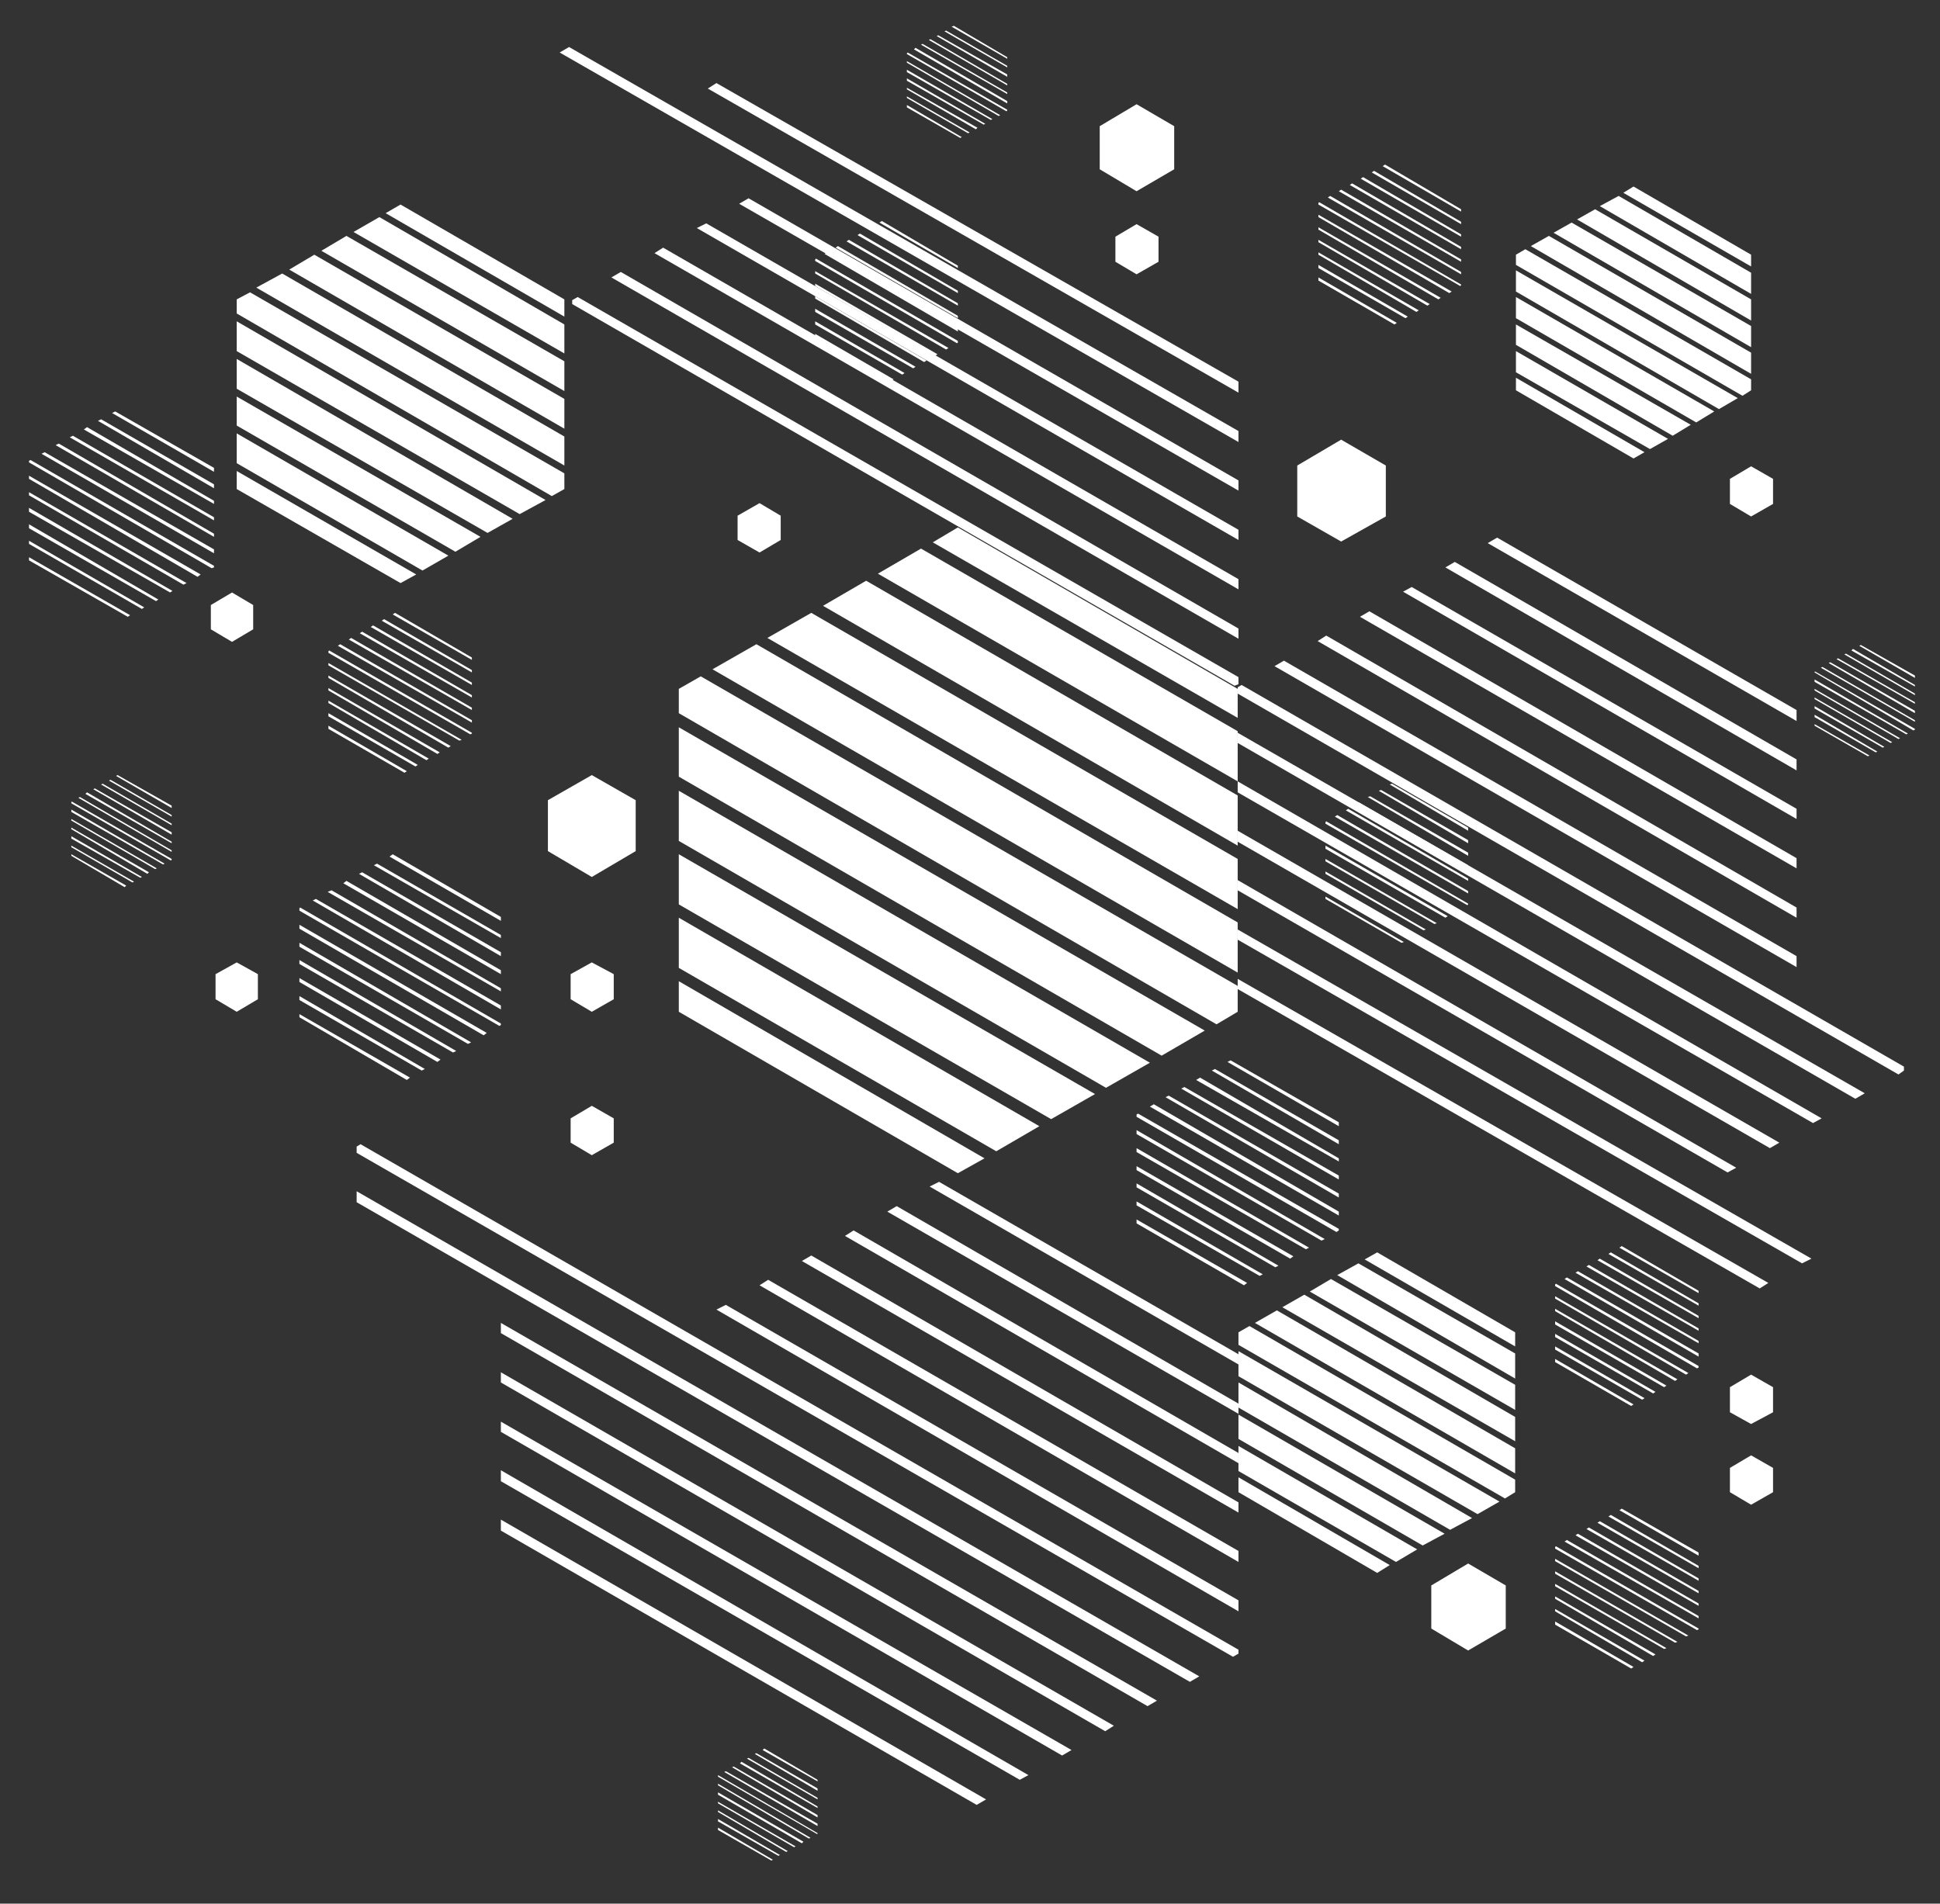 <?xml version="1.0" encoding="utf-8"?>
<!-- Generator: Adobe Illustrator 22.0.1, SVG Export Plug-In . SVG Version: 6.00 Build 0)  -->
<svg version="1.1" id="Layer_1" xmlns="http://www.w3.org/2000/svg" xmlns:xlink="http://www.w3.org/1999/xlink" x="0px" y="0px"
	 viewBox="0 0 247.5 242.9" style="enable-background:new 0 0 247.5 242.9;" xml:space="preserve">
<rect x="0" y="0" width="247.5" height="242.9" fill="#333333" stroke="none"/>
<style type="text/css">
	.st0{fill:#FFFFFF;}
</style>
<g>
	<g>
		<g>
			<polygon class="st0" points="86.6,109 86.6,115.4 134.1,142.8 139.7,139.6 			"/>
			<polygon class="st0" points="122.2,67.3 119,69.2 157.9,91.6 157.9,87.9 			"/>
			<polygon class="st0" points="86.6,87.9 86.6,91 155.2,130.7 157.9,129.1 157.9,125.8 89.4,86.3 			"/>
			<polygon class="st0" points="86.6,100.9 86.6,107.3 141.1,138.8 146.7,135.6 			"/>
			<polygon class="st0" points="86.6,129.1 122.2,149.7 125.6,147.8 86.6,125.2 			"/>
			<polygon class="st0" points="86.6,117.1 86.6,123.5 127.1,146.9 132.6,143.7 			"/>
			<polygon class="st0" points="86.6,92.8 86.6,99.1 148.2,134.7 153.7,131.5 			"/>
			<polygon class="st0" points="117.5,70 112,73.2 157.9,99.7 157.9,93.3 			"/>
			<polygon class="st0" points="110.5,74.1 105,77.3 157.9,107.9 157.9,101.5 			"/>
			<polygon class="st0" points="96.5,82.2 90.9,85.4 157.9,124.1 157.9,117.7 			"/>
			<polygon class="st0" points="103.5,78.2 97.9,81.4 157.9,116 157.9,109.6 			"/>
		</g>
		<g>
			<polygon class="st0" points="30.2,50.6 30.2,54.3 58.1,70.4 61.3,68.5 			"/>
			<polygon class="st0" points="51.1,26.1 49.2,27.2 72,40.4 72,38.2 			"/>
			<polygon class="st0" points="30.2,38.2 30.2,40 70.4,63.3 72,62.4 72,60.4 31.9,37.3 			"/>
			<polygon class="st0" points="30.2,45.8 30.2,49.6 62.2,68 65.4,66.2 			"/>
			<polygon class="st0" points="30.2,62.4 51.1,74.4 53.1,73.3 30.2,60.1 			"/>
			<polygon class="st0" points="30.2,55.3 30.2,59.1 53.9,72.8 57.2,70.9 			"/>
			<polygon class="st0" points="30.2,41 30.2,44.8 66.3,65.6 69.6,63.8 			"/>
			<polygon class="st0" points="48.4,27.7 45.1,29.6 72,45.1 72,41.4 			"/>
			<polygon class="st0" points="44.2,30.1 41,32 72,49.9 72,46.1 			"/>
			<polygon class="st0" points="36,34.9 32.7,36.7 72,59.4 72,55.7 			"/>
			<polygon class="st0" points="40.1,32.5 36.9,34.4 72,54.7 72,50.9 			"/>
		</g>
		<g>
			<polygon class="st0" points="158,180.5 158,183.6 181.5,197.2 184.3,195.7 			"/>
			<polygon class="st0" points="175.7,159.8 174.1,160.7 193.3,171.8 193.3,170 			"/>
			<polygon class="st0" points="158,170 158,171.6 192,191.2 193.3,190.4 193.3,188.8 159.4,169.2 			"/>
			<polygon class="st0" points="158,176.4 158,179.6 185,195.2 187.8,193.7 			"/>
			<polygon class="st0" points="158,190.4 175.7,200.7 177.3,199.7 158,188.5 			"/>
			<polygon class="st0" points="158,184.5 158,187.7 178.1,199.3 180.8,197.7 			"/>
			<polygon class="st0" points="158,172.4 158,175.6 188.5,193.2 191.3,191.6 			"/>
			<polygon class="st0" points="173.3,161.2 170.6,162.7 193.3,175.9 193.3,172.7 			"/>
			<polygon class="st0" points="169.8,163.2 167.1,164.8 193.3,179.9 193.3,176.7 			"/>
			<polygon class="st0" points="162.9,167.2 160.1,168.8 193.3,188 193.3,184.8 			"/>
			<polygon class="st0" points="166.4,165.2 163.6,166.8 193.3,183.9 193.3,180.8 			"/>
		</g>
		<g>
			<polygon class="st0" points="193.4,41.4 193.4,44 213.4,55.6 215.7,54.2 			"/>
			<polygon class="st0" points="208.4,23.8 207.1,24.6 223.4,34 223.4,32.5 			"/>
			<polygon class="st0" points="193.4,32.5 193.4,33.8 222.3,50.5 223.4,49.8 223.4,48.4 194.6,31.8 			"/>
			<polygon class="st0" points="193.4,37.9 193.4,40.6 216.4,53.9 218.7,52.5 			"/>
			<polygon class="st0" points="193.4,49.8 208.4,58.5 209.8,57.7 193.4,48.2 			"/>
			<polygon class="st0" points="193.4,44.8 193.4,47.5 210.5,57.3 212.8,56 			"/>
			<polygon class="st0" points="193.4,34.5 193.4,37.2 219.3,52.2 221.7,50.8 			"/>
			<polygon class="st0" points="206.5,25 204.1,26.3 223.4,37.5 223.4,34.8 			"/>
			<polygon class="st0" points="203.5,26.7 201.2,28 223.4,40.9 223.4,38.2 			"/>
			<polygon class="st0" points="197.6,30.1 195.3,31.4 223.4,47.7 223.4,45 			"/>
			<polygon class="st0" points="200.5,28.4 198.2,29.7 223.4,44.3 223.4,41.6 			"/>
		</g>
		<g>
			<polygon class="st0" points="145,156.1 158.7,164 159.1,163.7 145,155.6 			"/>
			<polygon class="st0" points="145,153.8 160.7,162.8 161.1,162.6 145,153.3 			"/>
			<polygon class="st0" points="145,151.5 162.7,161.7 163.1,161.5 145,151 			"/>
			<polygon class="st0" points="145,149.3 164.6,160.6 165,160.3 145,148.8 			"/>
			<polygon class="st0" points="145,147 166.6,159.4 167,159.2 145,146.5 			"/>
			<polygon class="st0" points="145,144.7 168.6,158.3 169,158.1 145,144.2 			"/>
			<polygon class="st0" points="145,142.2 145,142.5 170.5,157.2 170.8,157 170.8,156.8 145.2,142.1 			"/>
			<polygon class="st0" points="146.7,141.2 170.8,155.1 170.8,154.6 147.2,140.9 			"/>
			<polygon class="st0" points="148.7,140 170.8,152.8 170.8,152.3 149.1,139.8 			"/>
			<polygon class="st0" points="150.7,138.9 170.8,150.5 170.8,150 151.1,138.7 			"/>
			<polygon class="st0" points="152.6,137.8 170.8,148.2 170.8,147.8 153.1,137.5 			"/>
			<polygon class="st0" points="154.6,136.6 170.8,146 170.8,145.5 155,136.4 			"/>
			<polygon class="st0" points="156.6,135.5 170.8,143.7 170.8,143.2 157,135.3 			"/>
		</g>
		<g>
			<polygon class="st0" points="38.2,129.8 51.9,137.8 52.3,137.5 38.2,129.4 			"/>
			<polygon class="st0" points="38.2,127.6 53.8,136.6 54.2,136.4 38.2,127.1 			"/>
			<polygon class="st0" points="38.2,125.3 55.8,135.5 56.2,135.2 38.2,124.8 			"/>
			<polygon class="st0" points="38.2,123 57.8,134.3 58.2,134.1 38.2,122.5 			"/>
			<polygon class="st0" points="38.2,120.8 59.7,133.2 60.1,133 38.2,120.3 			"/>
			<polygon class="st0" points="38.2,118.5 61.7,132.1 62.1,131.8 38.2,118 			"/>
			<polygon class="st0" points="38.2,115.9 38.2,116.2 63.7,130.9 63.9,130.8 63.9,130.6 38.3,115.8 			"/>
			<polygon class="st0" points="39.9,114.9 63.9,128.8 63.9,128.3 40.3,114.7 			"/>
			<polygon class="st0" points="41.8,113.8 63.9,126.5 63.9,126.1 42.3,113.6 			"/>
			<polygon class="st0" points="43.8,112.7 63.9,124.3 63.9,123.8 44.2,112.4 			"/>
			<polygon class="st0" points="45.8,111.5 63.9,122 63.9,121.5 46.2,111.3 			"/>
			<polygon class="st0" points="47.7,110.4 63.9,119.7 63.9,119.3 48.1,110.2 			"/>
			<polygon class="st0" points="49.7,109.3 63.9,117.5 63.9,117 50.1,109 			"/>
		</g>
		<g>
			<polygon class="st0" points="41.9,93 51.6,98.6 51.9,98.4 41.9,92.6 			"/>
			<polygon class="st0" points="41.9,91.4 53,97.8 53.3,97.6 41.9,91 			"/>
			<polygon class="st0" points="41.9,89.7 54.4,97 54.7,96.8 41.9,89.4 			"/>
			<polygon class="st0" points="41.9,88.1 55.8,96.2 56.1,96 41.9,87.8 			"/>
			<polygon class="st0" points="41.9,86.5 57.2,95.4 57.5,95.2 41.9,86.2 			"/>
			<polygon class="st0" points="41.9,84.9 58.6,94.5 58.9,94.4 41.9,84.6 			"/>
			<polygon class="st0" points="41.9,83.1 41.9,83.3 60,93.7 60.2,93.6 60.2,93.5 42,83 			"/>
			<polygon class="st0" points="43.1,82.4 60.2,92.2 60.2,91.9 43.4,82.2 			"/>
			<polygon class="st0" points="44.5,81.6 60.2,90.6 60.2,90.3 44.8,81.4 			"/>
			<polygon class="st0" points="45.9,80.8 60.2,89 60.2,88.7 46.2,80.6 			"/>
			<polygon class="st0" points="47.3,80 60.2,87.4 60.2,87.1 47.6,79.8 			"/>
			<polygon class="st0" points="48.7,79.2 60.2,85.8 60.2,85.5 49,79 			"/>
			<polygon class="st0" points="50.1,78.4 60.2,84.2 60.2,83.9 50.4,78.2 			"/>
		</g>
		<g>
			<polygon class="st0" points="168.2,35.8 177.9,41.4 178.2,41.2 168.2,35.4 			"/>
			<polygon class="st0" points="168.2,34.2 179.3,40.6 179.6,40.4 168.2,33.8 			"/>
			<polygon class="st0" points="168.2,32.5 180.7,39.8 181,39.6 168.2,32.2 			"/>
			<polygon class="st0" points="168.2,30.9 182.1,39 182.4,38.8 168.2,30.6 			"/>
			<polygon class="st0" points="168.2,29.3 183.5,38.2 183.8,38 168.2,29 			"/>
			<polygon class="st0" points="168.2,27.7 184.9,37.4 185.2,37.2 168.2,27.4 			"/>
			<polygon class="st0" points="168.2,25.9 168.2,26.1 186.3,36.5 186.4,36.4 186.4,36.3 168.3,25.8 			"/>
			<polygon class="st0" points="169.4,25.2 186.4,35 186.4,34.7 169.7,25 			"/>
			<polygon class="st0" points="170.8,24.4 186.4,33.4 186.4,33.1 171.1,24.2 			"/>
			<polygon class="st0" points="172.2,23.6 186.4,31.8 186.4,31.5 172.5,23.4 			"/>
			<polygon class="st0" points="173.6,22.8 186.4,30.2 186.4,29.9 173.9,22.6 			"/>
			<polygon class="st0" points="175,22 186.4,28.6 186.4,28.3 175.3,21.8 			"/>
			<polygon class="st0" points="176.4,21.2 186.4,27 186.4,26.7 176.7,21 			"/>
		</g>
		<g>
			<polygon class="st0" points="169.1,114.7 178.8,120.3 179.1,120.2 169.1,114.4 			"/>
			<polygon class="st0" points="169.1,113.1 180.2,119.5 180.5,119.4 169.1,112.8 			"/>
			<polygon class="st0" points="169.1,111.5 181.6,118.7 181.9,118.6 169.1,111.2 			"/>
			<polygon class="st0" points="169.1,109.9 183,117.9 183.3,117.8 169.1,109.6 			"/>
			<polygon class="st0" points="169.1,108.3 184.4,117.1 184.7,116.9 169.1,107.9 			"/>
			<polygon class="st0" points="169.1,106.7 185.8,116.3 186.1,116.1 169.1,106.3 			"/>
			<polygon class="st0" points="169.1,104.9 169.1,105.1 187.2,115.5 187.3,115.4 187.3,115.3 169.2,104.8 			"/>
			<polygon class="st0" points="170.3,104.2 187.3,114 187.3,113.7 170.6,104 			"/>
			<polygon class="st0" points="171.7,103.4 187.3,112.4 187.3,112.1 172,103.2 			"/>
			<polygon class="st0" points="173.1,102.6 187.3,110.8 187.3,110.4 173.4,102.4 			"/>
			<polygon class="st0" points="174.5,101.7 187.3,109.2 187.3,108.8 174.8,101.6 			"/>
			<polygon class="st0" points="175.9,100.9 187.3,107.6 187.3,107.2 176.2,100.8 			"/>
			<polygon class="st0" points="177.3,100.1 187.3,106 187.3,105.6 177.6,100 			"/>
		</g>
		<g>
			<polygon class="st0" points="104,43 113.7,48.6 114,48.4 104,42.6 			"/>
			<polygon class="st0" points="104,41.4 115.1,47.8 115.4,47.6 104,41 			"/>
			<polygon class="st0" points="104,39.8 116.5,47 116.8,46.8 104,39.4 			"/>
			<polygon class="st0" points="104,38.1 117.9,46.2 118.2,46 104,37.8 			"/>
			<polygon class="st0" points="104,36.5 119.3,45.4 119.6,45.2 104,36.2 			"/>
			<polygon class="st0" points="104,34.9 120.7,44.6 121,44.4 104,34.6 			"/>
			<polygon class="st0" points="104,33.1 104,33.3 122.1,43.8 122.2,43.7 122.2,43.5 104.1,33 			"/>
			<polygon class="st0" points="105.2,32.4 122.2,42.3 122.2,41.9 105.5,32.2 			"/>
			<polygon class="st0" points="106.6,31.6 122.2,40.6 122.2,40.3 106.9,31.4 			"/>
			<polygon class="st0" points="108,30.8 122.2,39 122.2,38.7 108.3,30.6 			"/>
			<polygon class="st0" points="109.4,30 122.2,37.4 122.2,37.1 109.7,29.8 			"/>
			<polygon class="st0" points="110.8,29.2 122.2,35.8 122.2,35.5 111.1,29 			"/>
			<polygon class="st0" points="112.2,28.4 122.2,34.2 122.2,33.9 112.5,28.2 			"/>
		</g>
		<g>
			<polygon class="st0" points="198.4,173.8 208.1,179.4 208.4,179.2 198.4,173.4 			"/>
			<polygon class="st0" points="198.4,172.2 209.5,178.6 209.8,178.4 198.4,171.8 			"/>
			<polygon class="st0" points="198.4,170.6 210.9,177.8 211.2,177.6 198.4,170.2 			"/>
			<polygon class="st0" points="198.4,169 212.3,177 212.6,176.8 198.4,168.6 			"/>
			<polygon class="st0" points="198.4,167.3 213.7,176.2 214,176 198.4,167 			"/>
			<polygon class="st0" points="198.4,165.7 215.1,175.4 215.4,175.2 198.4,165.4 			"/>
			<polygon class="st0" points="198.4,163.9 198.4,164.1 216.5,174.6 216.7,174.5 216.7,174.3 198.5,163.8 			"/>
			<polygon class="st0" points="199.6,163.2 216.7,173.1 216.7,172.7 199.9,163 			"/>
			<polygon class="st0" points="201,162.4 216.7,171.4 216.7,171.1 201.3,162.2 			"/>
			<polygon class="st0" points="202.4,161.6 216.7,169.8 216.7,169.5 202.7,161.4 			"/>
			<polygon class="st0" points="203.8,160.8 216.7,168.2 216.7,167.9 204.1,160.6 			"/>
			<polygon class="st0" points="205.2,160 216.7,166.6 216.7,166.3 205.5,159.8 			"/>
			<polygon class="st0" points="206.6,159.2 216.7,165 216.7,164.7 206.9,159 			"/>
		</g>
		<g>
			<polygon class="st0" points="3.7,71.5 16.3,78.7 16.6,78.5 3.7,71.1 			"/>
			<polygon class="st0" points="3.7,69.4 18.1,77.7 18.4,77.5 3.7,69 			"/>
			<polygon class="st0" points="3.7,67.4 19.9,76.7 20.2,76.5 3.7,66.9 			"/>
			<polygon class="st0" points="3.7,65.3 21.7,75.6 22,75.4 3.7,64.8 			"/>
			<polygon class="st0" points="3.7,63.2 23.4,74.6 23.8,74.4 3.7,62.8 			"/>
			<polygon class="st0" points="3.7,61.1 25.2,73.6 25.6,73.3 3.7,60.7 			"/>
			<polygon class="st0" points="3.7,58.8 3.7,59 27,72.5 27.3,72.4 27.3,72.2 3.9,58.7 			"/>
			<polygon class="st0" points="5.3,57.9 27.3,70.6 27.3,70.1 5.7,57.7 			"/>
			<polygon class="st0" points="7.1,56.8 27.3,68.5 27.3,68.1 7.5,56.6 			"/>
			<polygon class="st0" points="8.9,55.8 27.3,66.4 27.3,66 9.3,55.6 			"/>
			<polygon class="st0" points="10.7,54.8 27.3,64.3 27.3,63.9 11.1,54.5 			"/>
			<polygon class="st0" points="12.5,53.7 27.3,62.3 27.3,61.8 12.9,53.5 			"/>
			<polygon class="st0" points="14.3,52.7 27.3,60.2 27.3,59.7 14.7,52.5 			"/>
		</g>
		<g>
			<polygon class="st0" points="9.1,109.2 15.9,113.2 16.1,113 9.1,109 			"/>
			<polygon class="st0" points="9.1,108.1 16.9,112.6 17.1,112.5 9.1,107.9 			"/>
			<polygon class="st0" points="9.1,107 17.9,112 18.1,111.9 9.1,106.7 			"/>
			<polygon class="st0" points="9.1,105.8 18.8,111.5 19,111.3 9.1,105.6 			"/>
			<polygon class="st0" points="9.1,104.7 19.8,110.9 20,110.8 9.1,104.5 			"/>
			<polygon class="st0" points="9.1,103.6 20.8,110.3 21,110.2 9.1,103.3 			"/>
			<polygon class="st0" points="9.1,102.3 9.1,102.5 21.8,109.8 21.9,109.7 21.9,109.6 9.2,102.3 			"/>
			<polygon class="st0" points="10,101.8 21.9,108.7 21.9,108.5 10.2,101.7 			"/>
			<polygon class="st0" points="10.9,101.3 21.9,107.6 21.9,107.4 11.1,101.1 			"/>
			<polygon class="st0" points="11.9,100.7 21.9,106.5 21.9,106.2 12.1,100.6 			"/>
			<polygon class="st0" points="12.9,100.1 21.9,105.3 21.9,105.1 13.1,100 			"/>
			<polygon class="st0" points="13.9,99.6 21.9,104.2 21.9,104 14.1,99.5 			"/>
			<polygon class="st0" points="14.8,99 21.9,103.1 21.9,102.8 15,98.9 			"/>
		</g>
		<g>
			<polygon class="st0" points="231.5,92.6 238.3,96.5 238.5,96.4 231.5,92.4 			"/>
			<polygon class="st0" points="231.5,91.5 239.3,96 239.5,95.9 231.5,91.2 			"/>
			<polygon class="st0" points="231.5,90.4 240.2,95.4 240.4,95.3 231.5,90.1 			"/>
			<polygon class="st0" points="231.5,89.2 241.2,94.8 241.4,94.7 231.5,89 			"/>
			<polygon class="st0" points="231.5,88.1 242.2,94.3 242.4,94.2 231.5,87.9 			"/>
			<polygon class="st0" points="231.5,87 243.2,93.7 243.4,93.6 231.5,86.7 			"/>
			<polygon class="st0" points="231.5,85.7 231.5,85.8 244.1,93.2 244.3,93.1 244.3,93 231.6,85.7 			"/>
			<polygon class="st0" points="232.3,85.2 244.3,92.1 244.3,91.9 232.5,85.1 			"/>
			<polygon class="st0" points="233.3,84.6 244.3,91 244.3,90.7 233.5,84.5 			"/>
			<polygon class="st0" points="234.3,84.1 244.3,89.8 244.3,89.6 234.5,84 			"/>
			<polygon class="st0" points="235.3,83.5 244.3,88.7 244.3,88.5 235.5,83.4 			"/>
			<polygon class="st0" points="236.2,83 244.3,87.6 244.3,87.4 236.4,82.8 			"/>
			<polygon class="st0" points="237.2,82.4 244.3,86.5 244.3,86.2 237.4,82.3 			"/>
		</g>
		<g>
			<polygon class="st0" points="91.6,233.5 98.4,237.4 98.6,237.3 91.6,233.2 			"/>
			<polygon class="st0" points="91.6,232.4 99.3,236.8 99.5,236.7 91.6,232.1 			"/>
			<polygon class="st0" points="91.6,231.2 100.3,236.3 100.5,236.2 91.6,231 			"/>
			<polygon class="st0" points="91.6,230.1 101.3,235.7 101.5,235.6 91.6,229.9 			"/>
			<polygon class="st0" points="91.6,229 102.3,235.2 102.5,235 91.6,228.7 			"/>
			<polygon class="st0" points="91.6,227.8 103.2,234.6 103.4,234.5 91.6,227.6 			"/>
			<polygon class="st0" points="91.6,226.6 91.6,226.7 104.2,234 104.3,234 104.3,233.9 91.6,226.5 			"/>
			<polygon class="st0" points="92.4,226.1 104.3,233 104.3,232.7 92.6,226 			"/>
			<polygon class="st0" points="93.4,225.5 104.3,231.9 104.3,231.6 93.6,225.4 			"/>
			<polygon class="st0" points="94.4,225 104.3,230.7 104.3,230.5 94.6,224.8 			"/>
			<polygon class="st0" points="95.3,224.4 104.3,229.6 104.3,229.4 95.5,224.3 			"/>
			<polygon class="st0" points="96.3,223.8 104.3,228.5 104.3,228.2 96.5,223.7 			"/>
			<polygon class="st0" points="97.3,223.3 104.3,227.3 104.3,227.1 97.5,223.1 			"/>
		</g>
		<g>
			<polygon class="st0" points="115.7,13.7 122.5,17.6 122.7,17.5 115.7,13.4 			"/>
			<polygon class="st0" points="115.7,12.5 123.5,17 123.7,16.9 115.7,12.3 			"/>
			<polygon class="st0" points="115.7,11.4 124.5,16.5 124.7,16.3 115.7,11.2 			"/>
			<polygon class="st0" points="115.7,10.3 125.5,15.9 125.7,15.8 115.7,10 			"/>
			<polygon class="st0" points="115.7,9.2 126.4,15.3 126.6,15.2 115.7,8.9 			"/>
			<polygon class="st0" points="115.7,8 127.4,14.8 127.6,14.7 115.7,7.8 			"/>
			<polygon class="st0" points="115.7,6.8 115.7,6.9 128.4,14.2 128.5,14.1 128.5,14 115.8,6.7 			"/>
			<polygon class="st0" points="116.6,6.3 128.5,13.2 128.5,12.9 116.8,6.1 			"/>
			<polygon class="st0" points="117.5,5.7 128.5,12 128.5,11.8 117.7,5.6 			"/>
			<polygon class="st0" points="118.5,5.1 128.5,10.9 128.5,10.7 118.7,5 			"/>
			<polygon class="st0" points="119.5,4.6 128.5,9.8 128.5,9.5 119.7,4.5 			"/>
			<polygon class="st0" points="120.5,4 128.5,8.6 128.5,8.4 120.7,3.9 			"/>
			<polygon class="st0" points="121.4,3.4 128.5,7.5 128.5,7.3 121.7,3.3 			"/>
		</g>
		<g>
			<polygon class="st0" points="198.4,207.3 208.1,212.9 208.4,212.7 198.4,206.9 			"/>
			<polygon class="st0" points="198.4,205.6 209.5,212.1 209.8,211.9 198.4,205.3 			"/>
			<polygon class="st0" points="198.4,204 210.9,211.3 211.2,211.1 198.4,203.7 			"/>
			<polygon class="st0" points="198.4,202.4 212.3,210.4 212.6,210.3 198.4,202.1 			"/>
			<polygon class="st0" points="198.4,200.8 213.7,209.6 214,209.5 198.4,200.5 			"/>
			<polygon class="st0" points="198.4,199.2 215.1,208.8 215.4,208.7 198.4,198.9 			"/>
			<polygon class="st0" points="198.4,197.4 198.4,197.6 216.5,208 216.7,207.9 216.7,207.8 198.5,197.3 			"/>
			<polygon class="st0" points="199.6,196.7 216.7,206.5 216.7,206.2 199.9,196.5 			"/>
			<polygon class="st0" points="201,195.9 216.7,204.9 216.7,204.6 201.3,195.7 			"/>
			<polygon class="st0" points="202.4,195.1 216.7,203.3 216.7,203 202.7,194.9 			"/>
			<polygon class="st0" points="203.8,194.3 216.7,201.7 216.7,201.4 204.1,194.1 			"/>
			<polygon class="st0" points="205.2,193.5 216.7,200.1 216.7,199.8 205.5,193.3 			"/>
			<polygon class="st0" points="206.6,192.7 216.7,198.5 216.7,198.1 206.9,192.5 			"/>
		</g>
		<g>
			<polygon class="st0" points="157.9,126.2 224.5,164.4 225.6,163.7 157.9,124.9 			"/>
			<polygon class="st0" points="157.9,119.9 229.9,161.2 231.1,160.6 157.9,118.6 			"/>
			<polygon class="st0" points="157.9,113.6 220.4,149.6 221.5,149 157.9,112.3 			"/>
			<polygon class="st0" points="157.9,107.4 225.8,146.5 227,145.8 157.9,106 			"/>
			<polygon class="st0" points="157.9,101.1 231.3,143.3 232.4,142.7 157.9,99.7 			"/>
			<polygon class="st0" points="157.9,94.8 236.7,140.2 237.9,139.5 157.9,93.5 			"/>
			<polygon class="st0" points="157.9,87.7 157.9,88.5 242.2,137.1 242.9,136.6 242.9,136.1 158.4,87.4 			"/>
			<polygon class="st0" points="162.6,85 229.2,123.4 229.2,122 163.8,84.3 			"/>
			<polygon class="st0" points="168.1,81.8 229.2,117.1 229.2,115.8 169.2,81.1 			"/>
			<polygon class="st0" points="173.5,78.7 229.2,110.8 229.2,109.5 174.7,78 			"/>
			<polygon class="st0" points="179,75.5 229.2,104.5 229.2,103.2 180.1,74.9 			"/>
			<polygon class="st0" points="184.4,72.4 229.2,98.3 229.2,96.9 185.6,71.7 			"/>
			<polygon class="st0" points="189.8,69.3 229.2,92 229.2,90.6 191,68.6 			"/>
		</g>
		<g>
			<polygon class="st0" points="158,48.7 91.4,10.6 90.3,11.3 158,50.1 			"/>
			<polygon class="st0" points="158,55 72.6,6 71.4,6.7 158,56.4 			"/>
			<polygon class="st0" points="158,61.3 95.5,25.3 94.3,26 158,62.6 			"/>
			<polygon class="st0" points="158,67.6 90.1,28.5 88.9,29.1 158,68.9 			"/>
			<polygon class="st0" points="158,73.9 84.6,31.6 83.5,32.3 158,75.2 			"/>
			<polygon class="st0" points="158,80.2 79.2,34.7 78,35.4 158,81.5 			"/>
			<polygon class="st0" points="158,87.3 158,86.4 73.7,37.9 73,38.3 73,38.8 157.5,87.5 			"/>
		</g>
		<g>
			<polygon class="st0" points="63.9,195.3 124.6,230.3 125.8,229.6 63.9,193.9 			"/>
			<polygon class="st0" points="63.9,189 130.1,227.1 131.2,226.5 63.9,187.6 			"/>
			<polygon class="st0" points="63.9,182.7 135.5,224 136.7,223.3 63.9,181.4 			"/>
			<polygon class="st0" points="63.9,176.4 141,220.9 142.1,220.2 63.9,175.1 			"/>
			<polygon class="st0" points="63.9,170.1 146.4,217.7 147.6,217 63.9,168.8 			"/>
			<polygon class="st0" points="45.5,153.4 151.8,214.6 153,213.9 45.5,152 			"/>
			<polygon class="st0" points="45.5,146.3 45.5,147.1 157.3,211.4 158,211 158,210.5 46,146 			"/>
			<polygon class="st0" points="91.4,167.1 158,205.6 158,204.2 92.6,166.5 			"/>
			<polygon class="st0" points="96.9,164 158,199.3 158,197.9 98,163.3 			"/>
			<polygon class="st0" points="102.3,160.9 158,193 158,191.7 103.5,160.2 			"/>
			<polygon class="st0" points="107.8,157.7 158,186.7 158,185.4 108.9,157 			"/>
			<polygon class="st0" points="113.2,154.6 158,180.4 158,179.1 114.4,153.9 			"/>
			<polygon class="st0" points="118.6,151.4 158,174.1 158,172.8 119.8,150.8 			"/>
		</g>
		<polygon class="st0" points="69.9,102.1 75.5,98.9 81.1,102.1 81.1,108.6 75.5,111.9 69.9,108.6 		"/>
		<polygon class="st0" points="165.5,59.4 171.1,56.1 176.8,59.4 176.8,65.9 171.1,69.1 165.5,65.9 		"/>
		<polygon class="st0" points="72.8,124.3 75.5,122.8 78.3,124.3 78.3,127.5 75.5,129.1 72.8,127.5 		"/>
		<polygon class="st0" points="27.5,124.3 30.2,122.8 32.9,124.3 32.9,127.5 30.2,129.1 27.5,127.5 		"/>
		<polygon class="st0" points="72.8,142.7 75.5,141.1 78.3,142.7 78.3,145.8 75.5,147.4 72.8,145.8 		"/>
		<polygon class="st0" points="26.9,77.2 29.6,75.6 32.3,77.2 32.3,80.3 29.6,81.9 26.9,80.3 		"/>
		<polygon class="st0" points="220.7,61.1 223.4,59.5 226.2,61.1 226.2,64.3 223.4,65.9 220.7,64.3 		"/>
		<polygon class="st0" points="94.1,65.8 96.9,64.2 99.6,65.8 99.6,68.9 96.9,70.5 94.1,68.9 		"/>
		<polygon class="st0" points="220.7,177 223.4,175.4 226.2,177 226.2,180.2 223.4,181.7 220.7,180.2 		"/>
		<polygon class="st0" points="220.7,187.3 223.4,185.7 226.2,187.3 226.2,190.4 223.4,192 220.7,190.4 		"/>
		<polygon class="st0" points="142.3,30.2 145,28.6 147.8,30.2 147.8,33.4 145,35 142.3,33.4 		"/>
		<polygon class="st0" points="140.3,16.1 145,13.3 149.8,16.1 149.8,21.6 145,24.4 140.3,21.6 		"/>
		<polygon class="st0" points="182.6,202.3 187.3,199.5 192.1,202.3 192.1,207.8 187.3,210.6 182.6,207.8 		"/>
	</g>
</g>
</svg>
